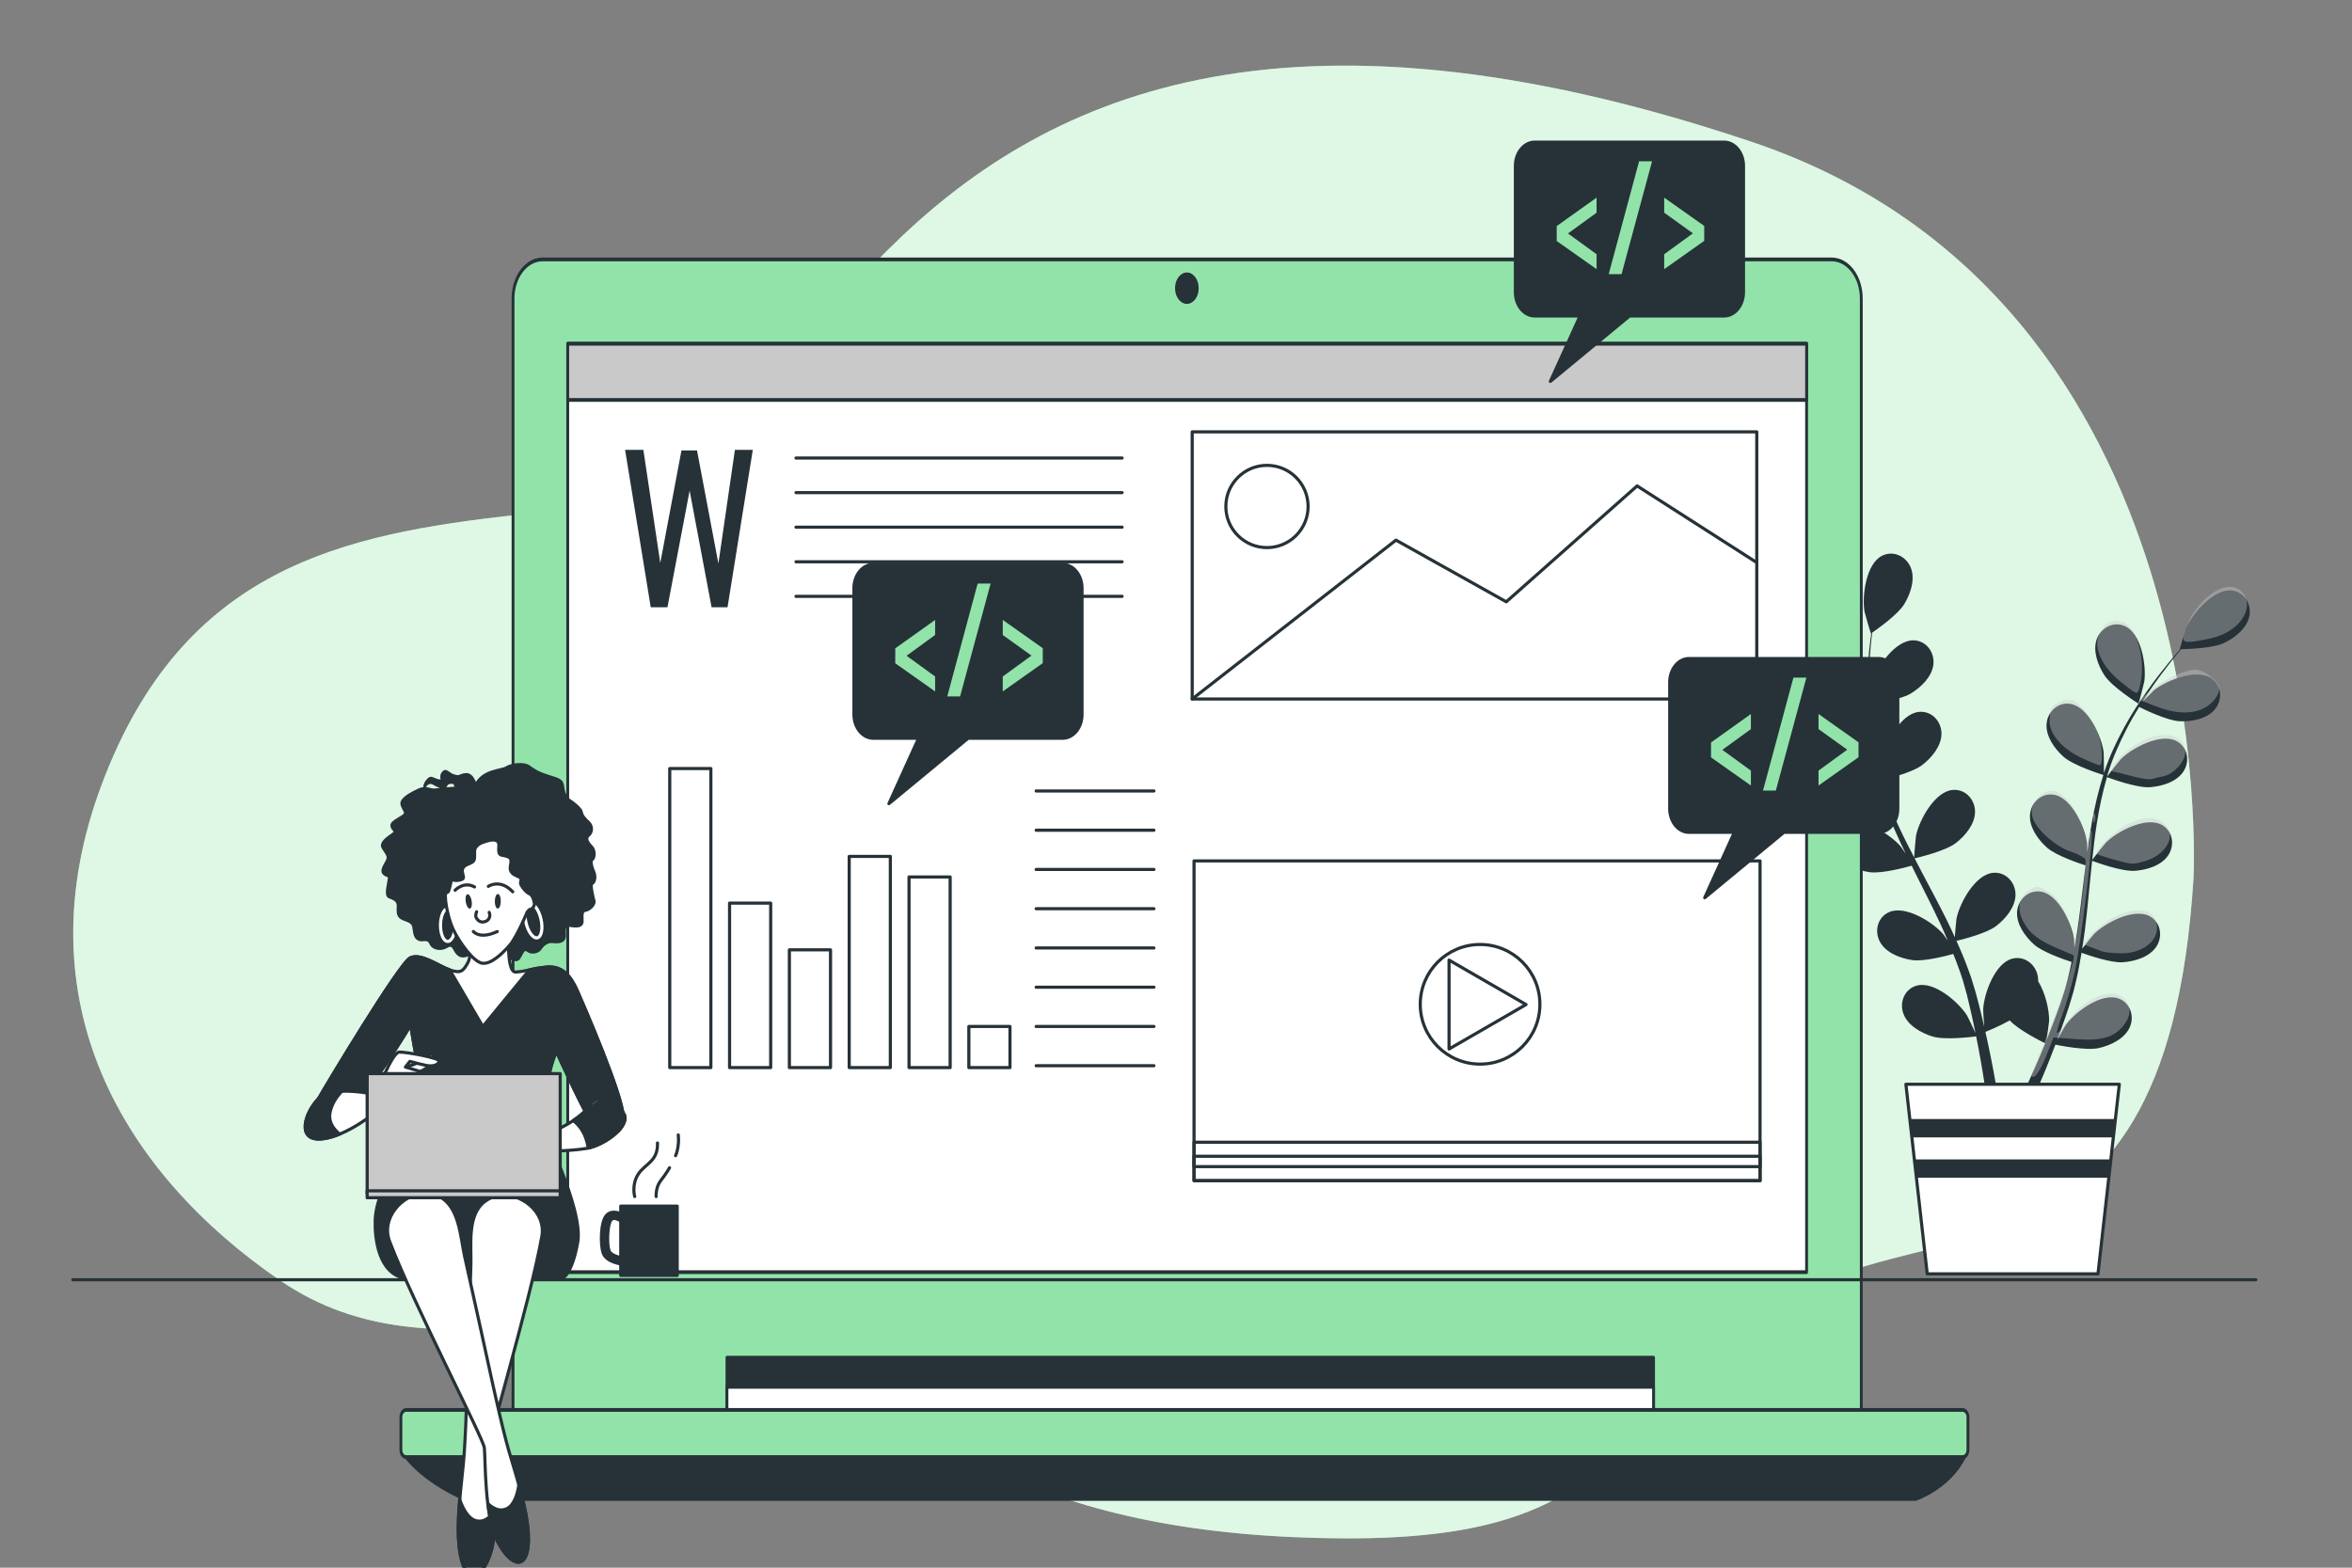<?xml version="1.0" encoding="UTF-8" standalone="no"?>
<!-- Generator: Adobe Illustrator 27.5.0, SVG Export Plug-In . SVG Version: 6.00 Build 0)  -->

<svg
   version="1.1"
   x="0px"
   y="0px"
   viewBox="0 0 750 500"
   style="enable-background:new 0 0 750 500;"
   xml:space="preserve"
   id="svg84"
   sodipodi:docname="18493603_5994425.svg"
   inkscape:version="1.3.2 (091e20e, 2023-11-25, custom)"
   xmlns:inkscape="http://www.inkscape.org/namespaces/inkscape"
   xmlns:sodipodi="http://sodipodi.sourceforge.net/DTD/sodipodi-0.dtd"
   xmlns="http://www.w3.org/2000/svg"
   xmlns:svg="http://www.w3.org/2000/svg"><rect x="0" y="0" width="750" height="500" fill="#808080" stroke="none"/><defs
   id="defs84" /><sodipodi:namedview
   id="namedview84"
   pagecolor="#ffffff"
   bordercolor="#000000"
   borderopacity="0.25"
   inkscape:showpageshadow="2"
   inkscape:pageopacity="0.0"
   inkscape:pagecheckerboard="0"
   inkscape:deskcolor="#d1d1d1"
   inkscape:zoom="1.016"
   inkscape:cx="375"
   inkscape:cy="249.50787"
   inkscape:window-width="1366"
   inkscape:window-height="745"
   inkscape:window-x="-8"
   inkscape:window-y="-8"
   inkscape:window-maximized="1"
   inkscape:current-layer="Plant" />
<g
   id="Background_Simple"
   transform="matrix(1,0,0,1.035,0,5.384)">
	<g
   id="g2">
		<path
   style="fill:#92e3a9"
   d="m 699.461,265.471 c 0,0 10,-178 -141,-227 -151,-49 -227,-13 -275,33 -48,46 -64,76 -119,82 -55,6 -106,16 -132,83 -26,67 7,120 57,153 50,33 108,-2 154,19 46,21 75,56 169,60 94,4 97,-23 145,-65 48,-42 133,2 142,-138 z"
   id="path1" />
		<path
   style="opacity:0.7;fill:#ffffff"
   d="m 699.461,265.471 c 0,0 10,-178 -141,-227 -151,-49 -227,-13 -275,33 -48,46 -64,76 -119,82 -55,6 -106,16 -132,83 -26,67 7,120 57,153 50,33 108,-2 154,19 46,21 75,56 169,60 94,4 97,-23 145,-65 48,-42 133,2 142,-138 z"
   id="path2" />
	</g>
</g>
<g
   id="Plant"
   transform="translate(-9.843,-7.874)">
	<g
   id="g8"
   transform="translate(0,2)">
		<g
   id="g5">
			<path
   style="fill:#263238"
   d="m 590.989,228.104 c 4.073,1.779 14.034,1.554 14.042,1.554 0.103,-0.003 -2.141,-6.521 -2.33,-6.916 -2.185,-4.572 -9.097,-12.122 -14.721,-11.361 -4.051,0.547 -6.305,4.602 -5.39,8.417 0.933,3.896 4.93,6.789 8.399,8.306 z"
   id="path3" />
			<path
   style="fill:#263238"
   d="m 594.427,256.957 c 4.225,0.616 13.114,-1.962 13.821,-2.17 1.404,4.977 3.247,9.97 5.392,14.919 1.222,2.831 2.543,5.645 3.901,8.449 -0.81,-1.188 -1.544,-2.244 -1.663,-2.381 -3.317,-3.833 -11.976,-9.288 -17.199,-7.069 -3.765,1.598 -4.865,6.103 -2.976,9.54 1.929,3.511 6.55,5.248 10.294,5.793 3.801,0.554 11.424,-1.492 13.435,-2.06 0.532,1.071 1.052,2.145 1.589,3.213 2.574,5.126 5.165,10.23 7.553,15.314 0.842,1.791 1.606,3.586 2.377,5.38 -0.722,-1.055 -1.338,-1.936 -1.446,-2.062 -3.316,-3.832 -11.975,-9.288 -17.199,-7.07 -3.763,1.598 -4.865,6.104 -2.976,9.541 1.931,3.511 6.55,5.247 10.296,5.792 3.626,0.529 10.68,-1.296 13.072,-1.96 0.734,1.86 1.472,3.722 2.1,5.558 0.4,1.263 0.874,2.451 1.203,3.742 0.356,1.272 0.706,2.53 1.054,3.777 0.582,2.424 1.197,4.923 1.705,7.302 0.366,1.652 0.684,3.234 1.009,4.826 -0.818,-1.793 -2.493,-5.269 -2.666,-5.544 -2.695,-4.29 -10.429,-10.994 -15.929,-9.594 -3.962,1.01 -5.734,5.296 -4.386,8.98 1.375,3.762 5.678,6.178 9.298,7.285 3.985,1.218 12.808,0.105 13.91,-0.041 0.529,2.636 1.018,5.206 1.441,7.638 0.946,5.367 1.66,10.178 2.203,14.249 h 3.72 c -0.649,-4.212 -1.496,-9.231 -2.618,-14.866 -0.526,-2.679 -1.141,-5.532 -1.801,-8.455 0.663,-0.264 4.426,-1.786 7.761,-3.649 2.904,3.146 10.347,6.827 11.311,7.295 -1.013,2.491 -2.023,4.904 -3.011,7.165 -2.058,4.736 -4.013,8.937 -5.739,12.511 h 4.023 c 1.483,-3.294 3.114,-7.045 4.814,-11.202 1.039,-2.525 2.1,-5.244 3.162,-8.046 1.068,0.223 9.802,1.997 13.873,1.078 3.691,-0.835 8.163,-2.923 9.816,-6.573 1.618,-3.573 0.169,-7.98 -3.707,-9.282 -5.378,-1.808 -13.59,4.302 -16.599,8.38 -0.178,0.24 -1.812,3.066 -2.813,4.865 0.428,-1.147 0.856,-2.256 1.282,-3.442 0.86,-2.34 1.647,-4.701 2.503,-7.237 0.371,-1.24 0.745,-2.492 1.124,-3.756 0.401,-1.246 0.667,-2.614 1.011,-3.931 0.732,-3.072 1.323,-6.22 1.849,-9.405 2.051,0.746 9.373,3.294 13.166,3.026 3.776,-0.265 8.511,-1.652 10.698,-5.01 2.141,-3.286 1.377,-7.862 -2.256,-9.737 -5.044,-2.601 -14.087,2.195 -17.678,5.77 -0.224,0.222 -2.513,3.077 -3.74,4.67 0.301,-1.917 0.611,-3.829 0.852,-5.778 0.699,-5.627 1.23,-11.344 1.786,-17.045 0.169,-1.747 0.359,-3.485 0.542,-5.225 0.727,0.274 9.364,3.489 13.613,3.191 3.775,-0.265 8.512,-1.652 10.698,-5.01 2.141,-3.286 1.377,-7.862 -2.257,-9.735 -5.044,-2.602 -14.086,2.193 -17.677,5.768 -0.271,0.269 -3.559,4.382 -4.344,5.469 0.405,-3.834 0.844,-7.65 1.43,-11.396 0.8,-5.167 1.873,-10.194 3.271,-14.987 0.338,0.129 9.338,3.525 13.689,3.22 3.776,-0.266 8.513,-1.653 10.698,-5.01 2.14,-3.287 1.377,-7.862 -2.257,-9.736 -5.044,-2.601 -14.085,2.194 -17.678,5.769 -0.281,0.281 -3.816,4.707 -4.4,5.556 0.084,-0.285 0.139,-0.589 0.227,-0.872 1.558,-5.098 3.707,-9.84 5.937,-14.182 1.291,-2.526 2.666,-4.867 4.054,-7.115 1.612,0.805 9.016,4.4 12.962,4.558 3.782,0.151 8.642,-0.707 11.183,-3.804 2.489,-3.032 2.233,-7.664 -1.173,-9.925 -4.728,-3.139 -14.242,0.634 -18.204,3.793 -0.215,0.172 -2.212,2.161 -3.646,3.629 0.642,-1.006 1.286,-2.055 1.92,-3.005 2.374,-3.576 4.768,-6.702 6.911,-9.456 1.231,-1.554 2.375,-2.937 3.46,-4.219 1.992,-0.035 10.022,-0.279 13.533,-1.927 3.425,-1.609 7.344,-4.61 8.173,-8.53 0.811,-3.838 -1.552,-7.831 -5.615,-8.268 -5.643,-0.608 -12.348,7.125 -14.409,11.754 -0.178,0.401 -2.245,6.978 -2.141,6.977 0,0 0.097,-10e-4 0.121,-10e-4 -1.069,1.213 -2.199,2.525 -3.406,3.984 -2.208,2.712 -4.676,5.795 -7.137,9.333 -2.469,3.529 -5.051,7.432 -7.401,11.789 -2.361,4.364 -4.62,9.075 -6.321,14.231 -0.02,0.058 -0.032,0.121 -0.052,0.18 0.03,-1.662 -0.044,-6.314 -0.09,-6.669 -0.651,-5.026 -4.863,-14.354 -10.445,-15.386 -4.02,-0.742 -7.425,2.407 -7.746,6.317 -0.326,3.993 2.568,7.989 5.391,10.511 3.183,2.843 12.02,5.597 12.724,5.815 -1.575,4.924 -2.791,10.105 -3.733,15.416 -0.542,3.037 -0.993,6.111 -1.407,9.2 -0.021,-1.438 -0.05,-2.724 -0.074,-2.903 -0.652,-5.026 -4.863,-14.353 -10.445,-15.385 -4.021,-0.743 -7.425,2.407 -7.745,6.317 -0.328,3.993 2.567,7.989 5.39,10.51 2.865,2.558 10.351,5.059 12.341,5.693 -0.146,1.186 -0.305,2.37 -0.446,3.557 -0.681,5.695 -1.335,11.381 -2.148,16.939 -0.285,1.959 -0.638,3.877 -0.985,5.798 -0.02,-1.277 -0.048,-2.353 -0.069,-2.516 -0.651,-5.026 -4.863,-14.354 -10.443,-15.386 -4.022,-0.742 -7.427,2.407 -7.748,6.318 -0.327,3.991 2.569,7.989 5.392,10.51 2.732,2.442 9.623,4.811 11.984,5.576 -0.414,1.956 -0.825,3.917 -1.315,5.794 -0.364,1.274 -0.625,2.525 -1.061,3.785 -0.405,1.255 -0.806,2.5 -1.204,3.73 -0.853,2.343 -1.718,4.766 -2.607,7.032 -0.607,1.58 -1.214,3.074 -1.821,4.581 0.306,-1.946 0.828,-5.77 0.835,-6.093 0.077,-3.366 -1.118,-8.839 -3.497,-12.686 0.015,-0.497 -0.014,-0.992 -0.093,-1.485 -0.623,-3.873 -4.261,-6.75 -8.212,-5.697 -5.484,1.46 -8.962,11.086 -9.221,16.146 -0.016,0.299 0.18,3.557 0.337,5.61 -0.277,-1.193 -0.53,-2.354 -0.83,-3.579 -0.575,-2.426 -1.221,-4.829 -1.905,-7.418 -0.374,-1.238 -0.754,-2.488 -1.136,-3.753 -0.352,-1.26 -0.885,-2.547 -1.325,-3.836 -1.085,-2.965 -2.328,-5.918 -3.646,-8.865 2.124,-0.509 9.635,-2.424 12.651,-4.739 3.003,-2.304 6.188,-6.074 6.16,-10.079 -0.028,-3.923 -3.188,-7.318 -7.253,-6.877 -5.642,0.612 -10.539,9.601 -11.563,14.564 -0.063,0.31 -0.398,3.953 -0.543,5.959 -0.806,-1.764 -1.603,-3.531 -2.477,-5.29 -2.521,-5.079 -5.231,-10.141 -7.913,-15.202 -0.823,-1.55 -1.623,-3.104 -2.431,-4.657 0.758,-0.174 9.736,-2.257 13.115,-4.849 3.002,-2.303 6.188,-6.074 6.159,-10.08 -0.028,-3.922 -3.189,-7.317 -7.253,-6.875 -5.642,0.613 -10.538,9.6 -11.563,14.564 -0.077,0.374 -0.55,5.617 -0.605,6.956 -1.776,-3.42 -3.516,-6.846 -5.094,-10.293 -2.182,-4.752 -4.062,-9.535 -5.539,-14.304 0.353,-0.08 9.733,-2.213 13.193,-4.867 3.003,-2.304 6.188,-6.074 6.159,-10.08 -0.027,-3.923 -3.188,-7.317 -7.253,-6.875 -5.642,0.612 -10.538,9.601 -11.562,14.563 -0.081,0.39 -0.587,6.032 -0.605,7.06 -0.088,-0.283 -0.21,-0.568 -0.293,-0.851 -1.512,-5.112 -2.336,-10.253 -2.871,-15.105 -0.316,-2.818 -0.461,-5.529 -0.543,-8.17 1.788,-0.218 9.947,-1.304 13.325,-3.35 3.239,-1.961 6.818,-5.358 7.229,-9.342 0.402,-3.902 -2.367,-7.624 -6.454,-7.632 -5.675,-0.011 -11.529,8.386 -13.092,13.206 -0.085,0.262 -0.654,3.023 -1.04,5.039 -0.018,-1.192 -0.06,-2.423 -0.055,-3.566 0.008,-4.292 0.279,-8.221 0.547,-11.699 0.169,-1.977 0.361,-3.761 0.558,-5.427 1.642,-1.13 8.205,-5.763 10.224,-9.074 1.97,-3.232 3.581,-7.896 2.11,-11.622 -1.44,-3.649 -5.613,-5.675 -9.244,-3.799 -5.042,2.606 -6.368,12.755 -5.534,17.754 0.073,0.431 1.977,7.058 2.063,7 0,0 0.081,-0.055 0.099,-0.068 -0.222,1.6 -0.44,3.319 -0.641,5.202 -0.346,3.479 -0.704,7.413 -0.804,11.722 -0.112,4.304 -0.113,8.986 0.331,13.916 0.439,4.941 1.152,10.118 2.578,15.356 0.016,0.059 0.041,0.119 0.057,0.178 -0.893,-1.403 -3.521,-5.241 -3.757,-5.513 -3.315,-3.833 -11.975,-9.289 -17.198,-7.071 -3.763,1.599 -4.866,6.105 -2.976,9.542 1.931,3.504 6.55,5.24 10.295,5.786 z"
   id="path4" />
			<path
   style="fill:#263238"
   d="m 691.744,230.295 c 0.088,0.055 1.812,-6.62 1.872,-7.054 0.698,-5.019 -0.902,-15.128 -6.013,-17.597 -3.681,-1.778 -7.796,0.361 -9.137,4.048 -1.371,3.764 0.366,8.383 2.423,11.561 2.416,3.729 10.849,9.037 10.855,9.042 z"
   id="path5" />
		</g>
		<polygon
   style="fill:#ffffff;stroke:#263238;stroke-linecap:round;stroke-linejoin:round;stroke-miterlimit:10"
   points="678.843,412.156 624.395,412.156 617.59,351.687 685.649,351.687 "
   id="polygon5" />
		<g
   id="g7">
			<polygon
   style="fill:#263238"
   points="618.836,362.765 619.496,368.624 683.743,368.624 684.402,362.765 "
   id="polygon6" />
			<polygon
   style="fill:#263238"
   points="682.292,381.513 682.951,375.654 620.287,375.654 620.946,381.513 "
   id="polygon7" />
		</g>
	</g>
<path
   style="fill:#cccccc;fill-opacity:0.384;stroke-width:0.984"
   d="m 706.266,210.384 c 1.508,-4.839 2.307,-6.388 4.877,-9.441 4.846,-5.759 10.616,-7.566 13.607,-4.261 4.481,4.952 -0.848,12.839 -10.001,14.802 -7.968,1.709 -9.303,1.536 -8.482,-1.1 z"
   id="path84" /><path
   style="fill:#cccccc;fill-opacity:0.384;stroke-width:0.984"
   d="m 686.361,225.567 c -6.334,-5.007 -9.173,-11.221 -7.079,-15.492 1.769,-3.608 3.905,-4.798 7.145,-3.985 4.927,1.237 7.994,12.739 5.637,21.14 -0.651,2.322 -0.669,2.316 -5.703,-1.663 z"
   id="path85" /><path
   style="fill:#cccccc;fill-opacity:0.384;stroke-width:0.984"
   d="m 697.177,233.103 -5.086,-2.006 3.239,-2.844 c 4.017,-3.527 10.957,-6.746 14.607,-6.775 2.753,-0.022 7.583,3.739 7.583,5.904 0,2.195 -2.095,4.916 -4.902,6.367 -3.872,2.002 -9.3,1.775 -15.441,-0.647 z"
   id="path86" /><path
   style="fill:#cccccc;fill-opacity:0.384;stroke-width:0.984"
   d="m 689.468,255.381 c -2.707,-0.747 -5.253,-1.377 -5.659,-1.401 -2.887,-0.17 4.172,-7.535 9.596,-10.013 7.206,-3.291 13.287,-1.569 13.287,3.763 0,2.886 -3.46,6.863 -6.628,7.619 -1.497,0.357 -3.387,0.816 -4.199,1.019 -0.812,0.203 -3.691,-0.241 -6.398,-0.988 z"
   id="path87" /><path
   style="fill:#cccccc;fill-opacity:0.384;stroke-width:0.984"
   d="m 673.68,249.639 c -6.219,-2.896 -10.3,-7.569 -10.279,-11.772 0.008,-1.718 0.34,-3.611 0.738,-4.206 1.34,-2.007 4.62,-3.129 6.771,-2.316 2.624,0.992 6.603,6.246 8.088,10.681 1.265,3.777 1.502,9.947 0.382,9.932 -0.406,-0.005 -2.971,-1.049 -5.7,-2.32 z"
   id="path88" /><path
   style="fill:#cccccc;fill-opacity:0.384;stroke-width:0.984"
   d="m 677.321,268.701 c 0,-1.353 0.223,-1.907 0.496,-1.23 0.273,0.677 0.273,1.784 0,2.461 -0.273,0.677 -0.496,0.123 -0.496,-1.23 z"
   id="path89" /><path
   style="fill:#cccccc;fill-opacity:0.384;stroke-width:0.984"
   d="m 683.726,281.981 c -2.617,-0.719 -4.97,-1.519 -5.228,-1.777 -0.98,-0.98 5.822,-7.518 9.848,-9.468 5.019,-2.43 8.279,-2.576 11.238,-0.503 4.718,3.305 1.48,10.192 -5.768,12.271 -3.989,1.144 -4.031,1.142 -10.09,-0.523 z"
   id="path90" /><path
   style="fill:#cccccc;fill-opacity:0.384;stroke-width:0.984"
   d="m 657.736,350.282 c 7.977,-19.132 14.323,-37.153 13.29,-37.74 -0.142,-0.081 -2.251,-0.985 -4.687,-2.009 -6.439,-2.708 -9.226,-4.844 -11.27,-8.64 -2.205,-4.094 -1.503,-7.909 1.86,-10.113 2.141,-1.403 2.653,-1.406 5.303,-0.036 3.477,1.798 6.446,6.332 8.019,12.244 0.626,2.355 1.303,4.118 1.504,3.917 0.666,-0.666 3.552,-24.701 3.106,-25.865 -0.241,-0.628 -2.343,-1.771 -4.67,-2.539 -5.092,-1.68 -11.313,-7.334 -12.271,-11.153 -0.507,-2.021 -0.168,-3.479 1.254,-5.391 4.794,-6.445 11.526,-1.648 15.544,11.076 1.173,3.715 1.277,3.802 1.367,1.149 0.053,-1.579 0.356,-2.612 0.672,-2.296 0.909,0.909 -3.4,36.809 -5.475,45.61 -1.032,4.379 -2.778,10.332 -3.878,13.229 -1.101,2.896 -1.838,5.429 -1.64,5.628 0.199,0.199 1.394,-1.104 2.657,-2.894 5.946,-8.433 15.003,-12.191 18.928,-7.853 2.163,2.391 2.057,5.264 -0.306,8.269 -3.046,3.873 -7.063,5.043 -15.196,4.428 l -7.196,-0.544 -2.354,5.999 c -1.295,3.299 -2.979,6.2 -3.742,6.445 -0.885,0.285 -1.181,-0.047 -0.818,-0.918 z"
   id="path91" /><path
   style="fill:#cccccc;fill-opacity:0.384;stroke-width:0.984"
   d="m 680.118,311.297 c -0.812,-0.306 -2.544,-0.951 -3.849,-1.435 l -2.373,-0.879 3.357,-3.495 c 8.84,-9.204 21.254,-9.823 20.389,-1.016 -0.422,4.288 -5.477,7.562 -11.518,7.458 -2.491,-0.043 -5.194,-0.328 -6.006,-0.633 z"
   id="path92" /><path
   style="fill:#cccccc;fill-opacity:0.384;stroke-width:0.984"
   d=""
   id="path93" /></g>

<g
   id="Device"
   transform="matrix(0.904,0,0,1.199,32.47,-16.095)">
	<g
   id="g14">
		<path
   style="fill:#92e3a9;stroke:#263238;stroke-width:0.997;stroke-linecap:round;stroke-linejoin:round;stroke-miterlimit:10"
   d="M 620.635,389.443 H 145.048 V 92.826 c 0,-5.743 4.681,-10.399 10.456,-10.399 h 454.675 c 5.775,0 10.456,4.656 10.456,10.399 V 389.443 Z"
   id="path10" />
		
			<rect
   x="220.509"
   y="374.581"
   style="fill:#263238;stroke:#263238;stroke-linecap:round;stroke-linejoin:round;stroke-miterlimit:10"
   width="326.846"
   height="16.104"
   id="rect10" />
		
			<rect
   x="220.509"
   y="382.334"
   style="fill:#ffffff;stroke:#263238;stroke-linecap:round;stroke-linejoin:round;stroke-miterlimit:10"
   width="326.846"
   height="8.35"
   id="rect11" />
		<path
   style="fill:#263238;stroke:#263238;stroke-linecap:round;stroke-linejoin:round;stroke-miterlimit:10"
   d="m 106.59,400.227 c 0,0 5.368,6.561 21.472,11.928 h 511.741 c 0,0 11.929,-2.982 17.297,-11.332 z"
   id="path11" />
		<path
   style="fill:#92e3a9;stroke:#263238;stroke-linecap:round;stroke-linejoin:round;stroke-miterlimit:10"
   d="M 656.361,401.017 H 107.393 c -1.047,0 -1.895,-0.848 -1.895,-1.895 v -8.751 c 0,-1.046 0.848,-1.895 1.895,-1.895 h 548.968 c 1.046,0 1.895,0.848 1.895,1.895 v 8.751 c 0,1.047 -0.849,1.895 -1.895,1.895 z"
   id="path12" />
		<circle
   style="fill:#263238"
   cx="382.739"
   cy="90.081"
   r="4.175"
   id="circle12" />
		<g
   id="g12">
			
				<rect
   id="XMLID_1_"
   x="164.343"
   y="104.863"
   style="fill:#ffffff;stroke:#263238;stroke-linecap:round;stroke-linejoin:round;stroke-miterlimit:10"
   width="436.997"
   height="246.956" />
		</g>
		<g
   id="g13">
			
				<rect
   id="XMLID_2_"
   x="164.343"
   y="104.863"
   style="fill:#c9c9c9;stroke:#263238;stroke-linecap:round;stroke-linejoin:round;stroke-miterlimit:10"
   width="436.997"
   height="14.946" />
		</g>
	</g>
</g>
<g
   id="Table"
   transform="translate(0,-4)">
	
		<line
   style="fill:none;stroke:#263238;stroke-linecap:round;stroke-linejoin:round;stroke-miterlimit:10"
   x1="23.223"
   y1="412.156"
   x2="719.318"
   y2="412.156"
   id="line14" />
</g>
<g
   id="Video"
   transform="translate(-5.11,41.339)">
	<g
   id="g18">
		<g
   id="g16">
			
				<rect
   x="385.861"
   y="233.242"
   style="fill:none;stroke:#263238;stroke-linecap:round;stroke-linejoin:round;stroke-miterlimit:10"
   width="180.488"
   height="101.979"
   id="rect14" />
			
				<rect
   x="385.861"
   y="322.963"
   style="fill:none;stroke:#263238;stroke-linecap:round;stroke-linejoin:round;stroke-miterlimit:10"
   width="180.488"
   height="12.259"
   id="rect15" />
			
				<rect
   x="385.861"
   y="327.45"
   style="fill:none;stroke:#263238;stroke-linecap:round;stroke-linejoin:round;stroke-miterlimit:10"
   width="180.488"
   height="3.284"
   id="rect16" />
		</g>
		<g
   id="g17">
			
				<circle
   style="fill:none;stroke:#263238;stroke-linecap:round;stroke-linejoin:round;stroke-miterlimit:10"
   cx="477.073"
   cy="278.973"
   r="19.076"
   id="circle16" />
			<polygon
   style="fill:none;stroke:#263238;stroke-linecap:round;stroke-linejoin:round;stroke-miterlimit:10"
   points="491.734,279.053 467.18,264.878 467.18,293.229 "
   id="polygon16" />
		</g>
	</g>
</g>
<g
   id="Picture"
   transform="translate(-6)">
	<g
   id="g19">
		
			<rect
   x="386.164"
   y="137.737"
   style="fill:none;stroke:#263238;stroke-linecap:round;stroke-linejoin:round;stroke-miterlimit:10"
   width="180.029"
   height="85.2"
   id="rect18" />
		<polyline
   style="fill:none;stroke:#263238;stroke-linecap:round;stroke-linejoin:round;stroke-miterlimit:10"
   points="    386.164,222.937 451.141,172.267 486.313,191.939 528.041,154.979 566.193,179.42   "
   id="polyline18" />
		
			<circle
   style="fill:none;stroke:#263238;stroke-linecap:round;stroke-linejoin:round;stroke-miterlimit:10"
   cx="410.009"
   cy="161.537"
   r="13.115"
   id="circle18" />
	</g>
</g>
<g
   id="Chart"
   transform="translate(12.795,7.874)">
	<g
   id="g31">
		
			<rect
   x="200.77"
   y="237.244"
   style="fill:none;stroke:#263238;stroke-linecap:round;stroke-linejoin:round;stroke-miterlimit:10"
   width="13.115"
   height="95.38"
   id="rect19" />
		
			<rect
   x="219.846"
   y="280.165"
   style="fill:none;stroke:#263238;stroke-linecap:round;stroke-linejoin:round;stroke-miterlimit:10"
   width="13.115"
   height="52.459"
   id="rect20" />
		
			<rect
   x="238.922"
   y="295.068"
   style="fill:none;stroke:#263238;stroke-linecap:round;stroke-linejoin:round;stroke-miterlimit:10"
   width="13.115"
   height="37.556"
   id="rect21" />
		
			<rect
   x="257.998"
   y="265.262"
   style="fill:none;stroke:#263238;stroke-linecap:round;stroke-linejoin:round;stroke-miterlimit:10"
   width="13.115"
   height="67.362"
   id="rect22" />
		
			<rect
   x="277.074"
   y="271.819"
   style="fill:none;stroke:#263238;stroke-linecap:round;stroke-linejoin:round;stroke-miterlimit:10"
   width="13.115"
   height="60.805"
   id="rect23" />
		
			<rect
   x="296.15"
   y="319.509"
   style="fill:none;stroke:#263238;stroke-linecap:round;stroke-linejoin:round;stroke-miterlimit:10"
   width="13.115"
   height="13.115"
   id="rect24" />
		
			<line
   style="fill:none;stroke:#263238;stroke-linecap:round;stroke-linejoin:round;stroke-miterlimit:10"
   x1="317.61"
   y1="244.398"
   x2="355.166"
   y2="244.398"
   id="line24" />
		
			<line
   style="fill:none;stroke:#263238;stroke-linecap:round;stroke-linejoin:round;stroke-miterlimit:10"
   x1="317.61"
   y1="256.916"
   x2="355.166"
   y2="256.916"
   id="line25" />
		
			<line
   style="fill:none;stroke:#263238;stroke-linecap:round;stroke-linejoin:round;stroke-miterlimit:10"
   x1="317.61"
   y1="269.435"
   x2="355.166"
   y2="269.435"
   id="line26" />
		
			<line
   style="fill:none;stroke:#263238;stroke-linecap:round;stroke-linejoin:round;stroke-miterlimit:10"
   x1="317.61"
   y1="281.953"
   x2="355.166"
   y2="281.953"
   id="line27" />
		
			<line
   style="fill:none;stroke:#263238;stroke-linecap:round;stroke-linejoin:round;stroke-miterlimit:10"
   x1="317.61"
   y1="294.472"
   x2="355.166"
   y2="294.472"
   id="line28" />
		
			<line
   style="fill:none;stroke:#263238;stroke-linecap:round;stroke-linejoin:round;stroke-miterlimit:10"
   x1="317.61"
   y1="306.991"
   x2="355.166"
   y2="306.991"
   id="line29" />
		
			<line
   style="fill:none;stroke:#263238;stroke-linecap:round;stroke-linejoin:round;stroke-miterlimit:10"
   x1="317.61"
   y1="319.509"
   x2="355.166"
   y2="319.509"
   id="line30" />
		
			<line
   style="fill:none;stroke:#263238;stroke-linecap:round;stroke-linejoin:round;stroke-miterlimit:10"
   x1="317.61"
   y1="332.028"
   x2="355.166"
   y2="332.028"
   id="line31" />
	</g>
</g>
<g
   id="Text_1_">
	<g
   id="g36">
		<g
   id="g32">
			<path
   style="fill:#263238;"
   d="M207.509,193.683l-8.182-50.21h5.827l5.393,36.077l6.756-35.891h4.959l6.819,36.077l5.268-36.263     h5.703l-8.059,50.21h-5.083l-7.004-37.192l-7.066,37.192H207.509z"
   id="path31" />
		</g>
		
			<line
   style="fill:none;stroke:#263238;stroke-linecap:round;stroke-linejoin:round;stroke-miterlimit:10;"
   x1="253.824"
   y1="146.084"
   x2="357.818"
   y2="146.084"
   id="line32" />
		
			<line
   style="fill:none;stroke:#263238;stroke-linecap:round;stroke-linejoin:round;stroke-miterlimit:10;"
   x1="253.824"
   y1="157.114"
   x2="357.818"
   y2="157.114"
   id="line33" />
		
			<line
   style="fill:none;stroke:#263238;stroke-linecap:round;stroke-linejoin:round;stroke-miterlimit:10;"
   x1="253.824"
   y1="168.144"
   x2="357.818"
   y2="168.144"
   id="line34" />
		
			<line
   style="fill:none;stroke:#263238;stroke-linecap:round;stroke-linejoin:round;stroke-miterlimit:10;"
   x1="253.824"
   y1="179.173"
   x2="357.818"
   y2="179.173"
   id="line35" />
		
			<line
   style="fill:none;stroke:#263238;stroke-linecap:round;stroke-linejoin:round;stroke-miterlimit:10;"
   x1="253.824"
   y1="190.203"
   x2="357.818"
   y2="190.203"
   id="line36" />
	</g>
</g>
<g
   id="Code_3"
   transform="translate(18.701,-0.984)">
	<g
   id="g40">
		<path
   style="fill:#263238;stroke:#263238;stroke-linecap:round;stroke-linejoin:round;stroke-miterlimit:10"
   d="m 580.317,211.015 h -60.439 c -3.379,0 -6.144,3.4 -6.144,7.554 V 258.9 c 0,4.155 2.765,7.554 6.144,7.554 h 14.479 l -9.471,20.864 25.257,-20.864 h 30.174 c 3.379,0 6.144,-3.399 6.144,-7.554 v -40.331 c 0,-4.155 -2.765,-7.554 -6.144,-7.554 z"
   id="path36" />
		<g
   id="g39">
			<path
   style="fill:#92e3a9"
   d="m 539.622,251.522 -12.715,-8.98 v -4.757 l 12.715,-9.069 v 4.802 l -9.113,6.624 9.113,6.624 z"
   id="path37" />
			<path
   style="fill:#92e3a9"
   d="m 543.488,253.122 9.692,-36.011 h 4.134 l -9.736,36.011 z"
   id="path38" />
			<path
   style="fill:#92e3a9"
   d="m 561.183,251.522 v -4.757 l 9.158,-6.669 -9.158,-6.58 v -4.802 l 12.759,9.025 v 4.757 z"
   id="path39" />
		</g>
	</g>
</g>
<g
   id="Code_2"
   transform="translate(-26.575,-30.512)">
	<g
   id="g44">
		<path
   style="fill:#263238;stroke:#263238;stroke-linecap:round;stroke-linejoin:round;stroke-miterlimit:10"
   d="m 576.385,75.846 h -60.439 c -3.379,0 -6.144,3.399 -6.144,7.554 v 40.331 c 0,4.155 2.765,7.554 6.144,7.554 h 14.479 l -9.471,20.864 25.257,-20.864 h 30.174 c 3.379,0 6.144,-3.399 6.144,-7.554 V 83.4 c 0,-4.155 -2.765,-7.554 -6.144,-7.554 z"
   id="path40" />
		<g
   id="g43">
			<path
   style="fill:#92e3a9"
   d="m 535.689,116.353 -12.715,-8.98 v -4.757 l 12.715,-9.069 v 4.802 l -9.113,6.624 9.113,6.624 v 4.756 z"
   id="path41" />
			<path
   style="fill:#92e3a9"
   d="m 539.556,117.953 9.692,-36.011 h 4.134 l -9.736,36.011 z"
   id="path42" />
			<path
   style="fill:#92e3a9"
   d="m 557.251,116.353 v -4.757 l 9.158,-6.669 -9.158,-6.58 v -4.802 l 12.759,9.025 v 4.757 z"
   id="path43" />
		</g>
	</g>
</g>
<g
   id="Code_1">
	<g
   id="g48">
		<path
   style="fill:#263238;stroke:#263238;stroke-linecap:round;stroke-linejoin:round;stroke-miterlimit:10;"
   d="M338.887,180.016    h-60.439c-3.379,0-6.144,3.4-6.144,7.554v40.331c0,4.155,2.765,7.554,6.144,7.554h14.479l-9.471,20.864l25.257-20.864h30.174    c3.379,0,6.144-3.399,6.144-7.554v-40.331C345.032,183.416,342.267,180.016,338.887,180.016z"
   id="path44" />
		<g
   id="g47">
			<path
   style="fill:#92E3A9;"
   d="M298.192,220.523l-12.715-8.98v-4.757l12.715-9.069v4.802l-9.113,6.624l9.113,6.624V220.523z"
   id="path45" />
			<path
   style="fill:#92E3A9;"
   d="M302.059,222.124l9.692-36.011h4.134l-9.736,36.011H302.059z"
   id="path46" />
			<path
   style="fill:#92E3A9;"
   d="M319.754,220.523v-4.757l9.158-6.668l-9.158-6.58v-4.802l12.759,9.025v4.757L319.754,220.523z"
   id="path47" />
		</g>
	</g>
</g>
<g
   id="Mug"
   transform="translate(8.858,18.638)">
	<g
   id="g53">
		<g
   id="g50">
			<g
   id="g49">
				<path
   style="fill:#263238"
   d="m 189.94,385.079 c -0.045,0 -0.091,-0.002 -0.137,-0.006 -0.58,-0.053 -5.698,-0.612 -6.828,-4.003 -0.876,-2.628 -0.898,-9.995 1.146,-12.332 1.866,-2.132 4.748,-1.101 6.01,-0.26 0.689,0.46 0.876,1.391 0.416,2.08 -0.458,0.686 -1.385,0.874 -2.073,0.421 -0.035,-0.022 -1.512,-0.928 -2.095,-0.266 -0.975,1.114 -1.33,7.093 -0.559,9.407 0.367,1.1 2.757,1.822 4.257,1.965 0.823,0.077 1.43,0.808 1.354,1.632 -0.073,0.778 -0.725,1.362 -1.491,1.362 z"
   id="path48" />
			</g>
			
				<rect
   x="189.086"
   y="366.045"
   style="fill:#263238;stroke:#263238;stroke-linecap:round;stroke-linejoin:round;stroke-miterlimit:10"
   width="18.001"
   height="22.106"
   id="rect49" />
		</g>
		<g
   id="g52">
			<path
   style="fill:none;stroke:#263238;stroke-linecap:round;stroke-linejoin:round;stroke-miterlimit:10"
   d="m 193.537,362.992 c 0,0 -1.068,-3.632 1.068,-7.05 2.136,-3.418 6.409,-4.059 6.196,-10.041"
   id="path50" />
			<path
   style="fill:none;stroke:#263238;stroke-linecap:round;stroke-linejoin:round;stroke-miterlimit:10"
   d="m 204.647,353.806 c 0,0 -1.068,1.923 -2.777,4.059 -1.709,2.137 -1.496,5.128 -1.496,5.128"
   id="path51" />
			<path
   style="fill:none;stroke:#263238;stroke-linecap:round;stroke-linejoin:round;stroke-miterlimit:10"
   d="m 206.57,349.96 c 0,0 1.282,-2.777 0.855,-6.623"
   id="path52" />
		</g>
	</g>
</g>
<g
   id="Character"
   transform="translate(5.906,19.748)">
	<g
   id="g84">
		<g
   id="g54">
			<path
   style="fill:#263238;stroke:#263238;stroke-linecap:round;stroke-linejoin:round;stroke-miterlimit:10"
   d="m 145.716,230.881 c 0,0 -0.875,-3.83 -3.121,-3.56 -2.246,0.27 -1.535,1.013 -3.675,0.442 -2.14,-0.571 -2.565,-2.384 -3.619,-0.808 -1.053,1.577 0.932,2.581 -0.955,2.393 -1.887,-0.187 -2.647,-1.339 -3.39,-0.628 -0.743,0.711 -1.078,1.372 -1.078,1.372 l -0.31,0.866 c 0,0 1.004,-1.985 3.014,-0.777 2.01,1.208 3.488,1.445 3.774,0.375 0.285,-1.07 2.785,-0.957 2.859,-0.344 0.074,0.613 0.785,1.356 0.785,1.356 0,0 -5.538,0.459 -7.171,0.656 -1.634,0.197 -2.826,-1.11 -5.178,0.002 -2.352,1.111 -4.296,2.174 -5.169,3.522 -0.874,1.348 1.185,2.965 0.9,4.035 -0.286,1.07 -4.475,2.403 -4.303,3.832 0.172,1.429 2.059,1.617 0.14,2.883 -1.919,1.267 -3.609,2.713 -3.054,3.889 0.556,1.176 1.953,2.458 1.692,3.732 -0.261,1.274 -2.466,3.611 -1.297,4.713 1.168,1.102 1.887,0.187 1.675,1.87 -0.212,1.683 -1.248,5.122 0.051,5.587 1.299,0.465 2.827,1.11 2.819,2.768 -0.008,1.658 -0.269,2.932 0.875,3.831 1.144,0.898 3.823,0.783 4.118,3.233 0.295,2.45 0.597,3.242 1.692,3.732 1.095,0.49 2.81,-0.752 3.668,1.216 0.858,1.968 3.333,1.878 4.509,1.322 1.176,-0.556 2.099,-1.495 3.186,0.652 1.087,2.148 2.361,2.409 3.946,1.804 1.584,-0.605 3.904,-0.263 4.868,0.864 0.964,1.127 3.21,0.857 4.337,-0.108 1.127,-0.964 1.927,-2.925 2.94,-1.389 1.013,1.535 3.456,2.899 4.329,1.551 0.874,-1.348 1.445,-3.488 2.817,-2.41 1.372,1.078 3.365,0.424 4.059,-0.695 0.694,-1.119 2.205,-2.337 3.887,-2.125 1.683,0.212 3.749,0.17 3.708,-1.896 -0.041,-2.066 -0.213,-3.496 1.469,-3.284 1.683,0.212 4.231,0.734 4.19,-1.333 -0.042,-2.066 -0.189,-3.292 1.036,-3.439 1.225,-0.147 3.095,-1.822 2.743,-3.023 -0.352,-1.201 -1.276,-5.439 -0.663,-5.513 0.613,-0.074 1.437,-1.83 0.579,-3.798 -0.858,-1.968 -1.055,-3.602 -0.467,-3.88 0.588,-0.278 1.134,-2.622 -0.287,-4.108 -1.422,-1.486 -1.977,-2.662 -0.851,-3.626 1.127,-0.964 1.314,-2.851 -0.083,-4.133 -1.397,-1.282 -2.133,-2.229 -2.255,-3.25 -0.123,-1.021 -2.868,-3.176 -3.758,-3.691 -0.89,-0.514 -1.879,-1.845 -2.149,-4.092 -0.27,-2.246 -0.703,-2.401 -4.575,-3.592 -3.872,-1.191 -4.812,-2.114 -6.388,-3.167 -1.577,-1.053 -5.456,-0.587 -6.992,0.427 -1.539,1.012 -7.583,0.704 -9.877,5.744 z"
   id="path53" />
		</g>
		<g
   id="g55">
			<path
   style="fill:#ffffff;stroke:#263238;stroke-linecap:round;stroke-linejoin:round;stroke-miterlimit:10"
   d="m 104.486,335.496 c 6.61,-5.121 20.589,-28.33 20.589,-28.33 0,0 1.687,11.853 3.649,17.512 1.962,5.659 4.626,9.369 3.958,15.871 -0.002,0.023 -0.057,-1.004 -0.061,-0.981 l 35.848,1.052 c -1.097,-1.978 -1.798,-2.343 -1.962,-3.206 -0.581,-3.058 2.545,-9.822 2.579,-12.914 0.035,-3.092 2.385,-8.989 2.385,-8.989 0,0 10.337,22.913 12.71,24.841 2.373,1.928 9.023,3.001 8.625,-4.186 -0.399,-7.187 -12.447,-34.949 -14.568,-39.775 -2.121,-4.826 -4.779,-8.18 -9.901,-7.69 -5.122,0.49 -6.309,1.38 -9.8,1.573 -3.491,0.194 -1.949,-16.576 -1.949,-16.576 0,0 -5.499,4.837 -12.663,1.938 0,0 0.9,8.807 -0.594,11.568 -1.495,2.761 -2.271,3.628 -5.841,2.384 -3.571,-1.244 -9.16,-5.465 -12.571,-3.834 -3.411,1.631 -27.361,41.477 -29.232,44.876 -1.237,2.247 -4.576,8.013 -3.578,9.551 z"
   id="path54" />
		</g>
		<g
   id="g56">
			<path
   style="fill:#92e3a9;stroke:#263238;stroke-linecap:round;stroke-linejoin:round;stroke-miterlimit:10"
   d="m 132.682,340.548 c 0.034,-0.334 0.054,-0.657 0.072,-0.977 l -0.133,-0.004 c 0.004,-0.023 0.058,1.004 0.061,0.981 z"
   id="path55" />
			<path
   style="fill:#263238;stroke:#263238;stroke-linecap:round;stroke-linejoin:round;stroke-miterlimit:10"
   d="m 124.918,285.753 c -3.411,1.631 -27.361,41.477 -29.232,44.876 -1.237,2.247 -4.576,8.013 -3.578,9.551 l 12.378,-4.684 c 6.61,-5.121 20.589,-28.331 20.589,-28.331 0,0 1.687,11.853 3.649,17.512 1.861,5.367 4.348,8.986 4.03,14.893 l 35.715,1.048 c -1.097,-1.978 -1.798,-2.343 -1.962,-3.206 -0.581,-3.058 2.545,-9.822 2.579,-12.914 0.035,-3.091 2.385,-8.989 2.385,-8.989 0,0 10.337,22.913 12.71,24.841 2.373,1.928 9.023,3.001 8.625,-4.186 -0.398,-7.187 -12.447,-34.949 -14.568,-39.775 -2.121,-4.826 -4.779,-8.18 -9.901,-7.69 -2.515,0.241 -4.079,0.577 -5.435,0.881 l -14.846,18.074 -10.566,-18.068 c -3.572,-1.243 -9.161,-5.464 -12.572,-3.833 z"
   id="path56" />
		</g>
		<path
   style="fill:#263238;stroke:#263238;stroke-linecap:round;stroke-linejoin:round;stroke-miterlimit:10"
   d="m 133.08,337.791 c 0,0 -18.914,16.346 -19.343,31.742 -0.149,5.339 0.875,17.267 9.985,18.524 9.111,1.257 49.571,0 49.571,0 0,0 3.142,-0.943 5.027,-11.624 1.885,-10.682 -11.938,-38.014 -11.938,-38.014 z"
   id="path57" />
		<g
   id="g64">
			<path
   style="fill:#ffffff;stroke:#263238;stroke-linecap:round;stroke-linejoin:round;stroke-miterlimit:10"
   d="m 146.97,344.297 c 0,0 -3.446,4.282 -3.968,4.491 -0.522,0.209 -1.149,1.88 -2.298,4.386 -1.149,2.506 -0.835,2.715 0.522,2.089 1.358,-0.627 2.715,-3.446 2.715,-3.446 l 2.611,-1.671 c 0,0 2.611,-6.58 0.418,-5.849 z"
   id="path58" />
			<path
   style="fill:#ffffff;stroke:#263238;stroke-linecap:round;stroke-linejoin:round;stroke-miterlimit:10"
   d="m 182.377,332.826 c 0,0 -3.232,4.371 -10.742,7.711 -7.51,3.34 -14.8,2.346 -18.909,2.529 -4.109,0.183 -4.727,-0.737 -6.474,2.552 -1.748,3.289 -0.193,12.319 0.656,12.899 0.849,0.58 0.952,-3.583 0.952,-3.583 0,0 0.754,4.001 1.951,4.072 1.197,0.07 1.578,-3.405 1.578,-3.405 0,0 1.057,2.465 2.03,2.133 0.973,-0.332 0.774,-2.958 0.774,-2.958 0,0 1.181,1.553 1.761,0.704 0.58,-0.849 -0.817,-6.013 -0.817,-6.013 0,0 5.323,0.872 7.27,0.209 1.947,-0.663 2.991,-2.192 2.991,-2.192 0,0 9.686,0.035 15.572,-0.926 5.886,-0.962 14.054,-7.089 12.157,-10.875 -1.898,-3.786 -8.133,-4.638 -8.133,-4.638"
   id="path59" />
			<path
   style="fill:none;stroke:#263238;stroke-linecap:round;stroke-linejoin:round;stroke-miterlimit:10"
   d="m 154.194,354.775 c 0,0 -1.935,-5.555 -1.169,-7.771"
   id="path60" />
			<path
   style="fill:none;stroke:#263238;stroke-linecap:round;stroke-linejoin:round;stroke-miterlimit:10"
   d="m 151.39,355.6 c 0,0 -1.31,-5.377 -1.045,-8.682"
   id="path61" />
			<path
   style="fill:none;stroke:#263238;stroke-linecap:round;stroke-linejoin:round;stroke-miterlimit:10"
   d="m 147.86,354.933 c 0,0 -0.962,-5.886 -0.32,-7.191"
   id="path62" />
			<path
   style="fill:#ffffff;stroke:#263238;stroke-linecap:round;stroke-linejoin:round;stroke-miterlimit:10"
   d="M 144.986,348.579"
   id="path63" />
			<path
   style="fill:#263238;stroke:#263238;stroke-linecap:round;stroke-linejoin:round;stroke-miterlimit:10"
   d="m 182.378,332.826 c 0,0 -1.705,2.292 -5.49,4.824 2.005,1.507 4.079,4.151 4.781,8.77 5.81,-1.3 13.282,-7.098 11.458,-10.737 -1.898,-3.786 -8.133,-4.638 -8.133,-4.638"
   id="path64" />
		</g>
		<g
   id="g69">
			<path
   style="fill:#ffffff;stroke:#263238;stroke-linecap:round;stroke-linejoin:round;stroke-miterlimit:10"
   d="m 123.36,320.583 c 0,0 2.108,-0.48 4.333,-1.507 2.225,-1.027 3.765,-3.252 4.45,-2.396 0.685,0.856 0.19,2.419 -1.103,3.52 -1.293,1.101 -5.058,2.983 -5.058,2.983 0,0 -4.061,-0.786 -2.622,-2.6 z"
   id="path65" />
			<path
   style="fill:#ffffff;stroke:#263238;stroke-linecap:round;stroke-linejoin:round;stroke-miterlimit:10"
   d="m 113.983,329.385 c 0,0 5.092,-13.532 7.421,-13.578 2.328,-0.046 13.315,1.913 12.793,3.011 -0.522,1.097 -1.835,1.434 -3.156,1.382 -1.321,-0.052 -6.24,-1.431 -6.24,-1.431 l -1.44,1.814 c 0,0 5.075,1.453 5.859,1.826 0.784,0.373 3.792,3.342 3.039,4.522 -0.753,1.179 -1.074,0.642 -1.074,0.642 0,0 0.411,1.157 -0.037,2.097 -0.447,0.941 -0.918,0.717 -0.918,0.717 v 0 c -0.099,1.041 -1.163,1.702 -2.139,1.326 -1.144,-0.441 -1.16,-2.611 -2.565,-2.436 -1.588,0.197 -1.841,-0.082 -1.841,-0.082 0,0 -2.82,2.695 -4.812,4.054 -1.992,1.359 -4.477,1.33 -4.477,1.33 0,0 -9.367,7.889 -17.296,8.88 -8.828,1.103 -5.83,-8.395 -1.413,-12.83 4.415,-4.435 18.296,-1.244 18.296,-1.244 z"
   id="path66" />
			<path
   style="fill:none;stroke:#263238;stroke-linecap:round;stroke-linejoin:round;stroke-miterlimit:10"
   d="m 131.184,327.573 c 0,0 -1.687,-2.771 -2.78,-3.291 -1.093,-0.52 -4.689,-1.058 -4.689,-1.058"
   id="path67" />
			<path
   style="fill:none;stroke:#263238;stroke-linecap:round;stroke-linejoin:round;stroke-miterlimit:10"
   d="m 130.23,330.387 c 0,0 -2.592,-3.79 -3.405,-3.842 -0.813,-0.052 -3.46,-0.474 -3.46,-0.474"
   id="path68" />
			<path
   style="fill:#263238;stroke:#263238;stroke-linecap:round;stroke-linejoin:round;stroke-miterlimit:10"
   d="m 99.252,335.652 c 0.356,-3.082 2.269,-5.685 3.843,-7.352 -2.971,0.12 -5.811,0.724 -7.409,2.329 -4.417,4.435 -7.415,13.932 1.413,12.83 1.734,-0.217 3.533,-0.773 5.291,-1.495 -1.756,-1.452 -3.452,-3.589 -3.138,-6.312 z"
   id="path69" />
		</g>
		<g
   id="g79">
			<path
   style="fill:none;stroke:#ffffff;stroke-linecap:round;stroke-linejoin:round;stroke-miterlimit:10"
   d="m 166.601,273.377 c 0.687,2.999 0.17,5.677 -1.155,5.98 -1.325,0.303 -2.955,-1.883 -3.641,-4.882 -0.687,-2.999 -0.17,-5.677 1.155,-5.98 1.324,-0.304 2.954,1.882 3.641,4.882 z"
   id="path70" />
			<path
   style="fill:none;stroke:#ffffff;stroke-linecap:round;stroke-linejoin:round;stroke-miterlimit:10"
   d="m 139.239,275.289 c -0.031,2.901 -1.104,5.242 -2.396,5.228 -1.292,-0.014 -2.315,-2.377 -2.284,-5.278 0.031,-2.901 1.104,-5.242 2.396,-5.228 1.292,0.013 2.315,2.376 2.284,5.278 z"
   id="path71" />
			<path
   style="fill:#ffffff;stroke:#263238;stroke-linecap:round;stroke-linejoin:round;stroke-miterlimit:10"
   d="m 148.466,248.788 c 0,0 -3.008,0.716 -3.037,3.015 -0.029,2.299 0.31,3.076 -1.446,3.79 -1.757,0.713 -2.702,1.29 -2.429,2.912 0.274,1.622 0.985,2.128 -1.246,2.504 -2.231,0.376 -2.064,-1.112 -2.534,1.053 -0.469,2.165 -0.569,2.807 -1.38,2.944 -0.811,0.137 0.184,7.269 2.153,11.525 1.969,4.256 6.58,10.57 9.354,10.936 2.773,0.366 6.331,-2.977 8.813,-5.867 2.23,-2.597 5.524,-10.526 5.524,-10.526 l 0.709,-0.745 c 0,0 1.251,-0.003 1.586,-1.728 0,0 -0.242,-2.671 -1.595,-3.276 -1.354,-0.606 -2.744,-2.665 -2.847,-3.274 -0.103,-0.608 0.572,-1.556 -0.342,-2.028 -0.914,-0.471 -2.436,-0.84 -2.878,-2.226 -0.442,-1.385 1.075,-3.518 -0.718,-4.259 -1.794,-0.74 -2.739,-0.164 -2.979,-1.583 -0.24,-1.419 0.535,-3.01 -0.819,-3.616 -1.355,-0.604 -3.889,0.449 -3.889,0.449 z"
   id="path72" />
			<g
   id="g78">
				<path
   style="fill:#263238"
   d="m 144.498,267.587 c 0.214,1.265 -0.036,2.363 -0.557,2.451 -0.521,0.088 -1.117,-0.867 -1.33,-2.132 -0.213,-1.265 0.036,-2.362 0.557,-2.45 0.521,-0.089 1.117,0.866 1.33,2.131 z"
   id="path73" />
				<path
   style="fill:#263238"
   d="m 153.792,267.716 c -0.014,1.283 -0.453,2.319 -0.982,2.313 -0.528,-0.006 -0.945,-1.051 -0.932,-2.334 0.014,-1.283 0.453,-2.319 0.982,-2.313 0.528,0.006 0.946,1.051 0.932,2.334 z"
   id="path74" />
				<path
   style="fill:none;stroke:#263238;stroke-linecap:round;stroke-linejoin:round;stroke-miterlimit:10"
   d="m 145.034,277.339 c 0,0 1.974,2.637 7.631,0.019"
   id="path75" />
				<path
   style="fill:none;stroke:#263238;stroke-linecap:round;stroke-linejoin:round;stroke-miterlimit:10"
   d="m 139.21,264.182 c 0,0 2.826,-2.972 6.2,-1.046"
   id="path76" />
				<path
   style="fill:none;stroke:#263238;stroke-linecap:round;stroke-linejoin:round;stroke-miterlimit:10"
   d="m 149.814,262.948 c 0,0 3.725,-2.569 7.778,1.737"
   id="path77" />
				<path
   style="fill:none;stroke:#263238;stroke-linecap:round;stroke-linejoin:round;stroke-miterlimit:10"
   d="m 146.081,271.05 c 0,0 -0.362,0.924 -0.277,1.427 0.085,0.503 0.871,2.096 2.549,1.813 1.678,-0.283 2.29,-1.767 1.728,-3.052"
   id="path78" />
			</g>
		</g>
		<g
   id="g80">
			<path
   style="fill:#ffffff;stroke:#263238;stroke-linecap:round;stroke-linejoin:round;stroke-miterlimit:10"
   d="m 153.147,361.598 c -1.527,0.233 -3.01,0.81 -4.346,1.788 -5.857,4.29 -4.35,13.974 -4.552,20.389 -0.254,8.063 -0.512,16.126 -0.778,24.188 -0.391,11.853 -0.568,23.749 -1.331,35.587 -0.585,9.077 -3.139,23.223 -1.189,32.876 1.95,9.653 7.023,7.534 9.734,-1.377 2.711,-8.911 -1.028,-26.255 -1.35,-30.181 -0.25,-3.054 13.779,-49.339 17.545,-70.297 1.393,-7.754 -6.644,-14.056 -13.733,-12.973 z"
   id="path79" />
			<path
   style="fill:#263238;stroke:#263238;stroke-linecap:round;stroke-linejoin:round;stroke-miterlimit:10"
   d="m 146.036,465.31 c -2.578,-0.586 -4.281,-3.77 -5.337,-6.759 -0.543,6.269 -0.792,12.714 0.251,17.875 1.95,9.653 7.024,7.534 9.734,-1.377 1.022,-3.36 1.126,-7.918 0.844,-12.505 -1.353,1.843 -3.184,3.291 -5.492,2.766 z"
   id="path80" />
		</g>
		<g
   id="g82">
			<path
   style="fill:#ffffff;stroke:#263238;stroke-linecap:round;stroke-linejoin:round;stroke-miterlimit:10"
   d="m 129.426,360.877 c 1.544,-0.052 3.108,0.24 4.601,0.955 6.548,3.136 6.854,12.931 8.237,19.198 1.737,7.878 3.479,15.754 5.228,23.629 2.572,11.578 4.941,23.237 7.875,34.73 2.25,8.814 7.37,22.245 7.235,32.092 -0.135,9.847 -5.512,8.7 -9.821,0.443 -4.309,-8.258 -3.835,-25.993 -4.243,-29.911 -0.317,-3.048 -22.647,-45.949 -30.215,-65.853 -2.8,-7.363 3.936,-15.04 11.103,-15.283 z"
   id="path81" />
			<path
   style="fill:#263238;stroke:#263238;stroke-linecap:round;stroke-linejoin:round;stroke-miterlimit:10"
   d="m 155.553,461.495 c 2.425,-1.051 3.512,-4.495 3.998,-7.628 1.691,6.061 3.124,12.349 3.052,17.615 -0.135,9.847 -5.513,8.7 -9.821,0.443 -1.625,-3.114 -2.568,-7.575 -3.137,-12.134 1.671,1.561 3.737,2.645 5.908,1.704 z"
   id="path82" />
		</g>
		<g
   id="g83">
			
				<rect
   x="111.176"
   y="322.681"
   style="fill:#c9c9c9;stroke:#263238;stroke-linecap:round;stroke-linejoin:round;stroke-miterlimit:10"
   width="61.556"
   height="38.241"
   id="rect82" />
			
				<rect
   x="111.176"
   y="360.048"
   style="fill:#c9c9c9;stroke:#263238;stroke-linecap:round;stroke-linejoin:round;stroke-miterlimit:10"
   width="61.556"
   height="2.212"
   id="rect83" />
		</g>
	</g>
</g>
</svg>
